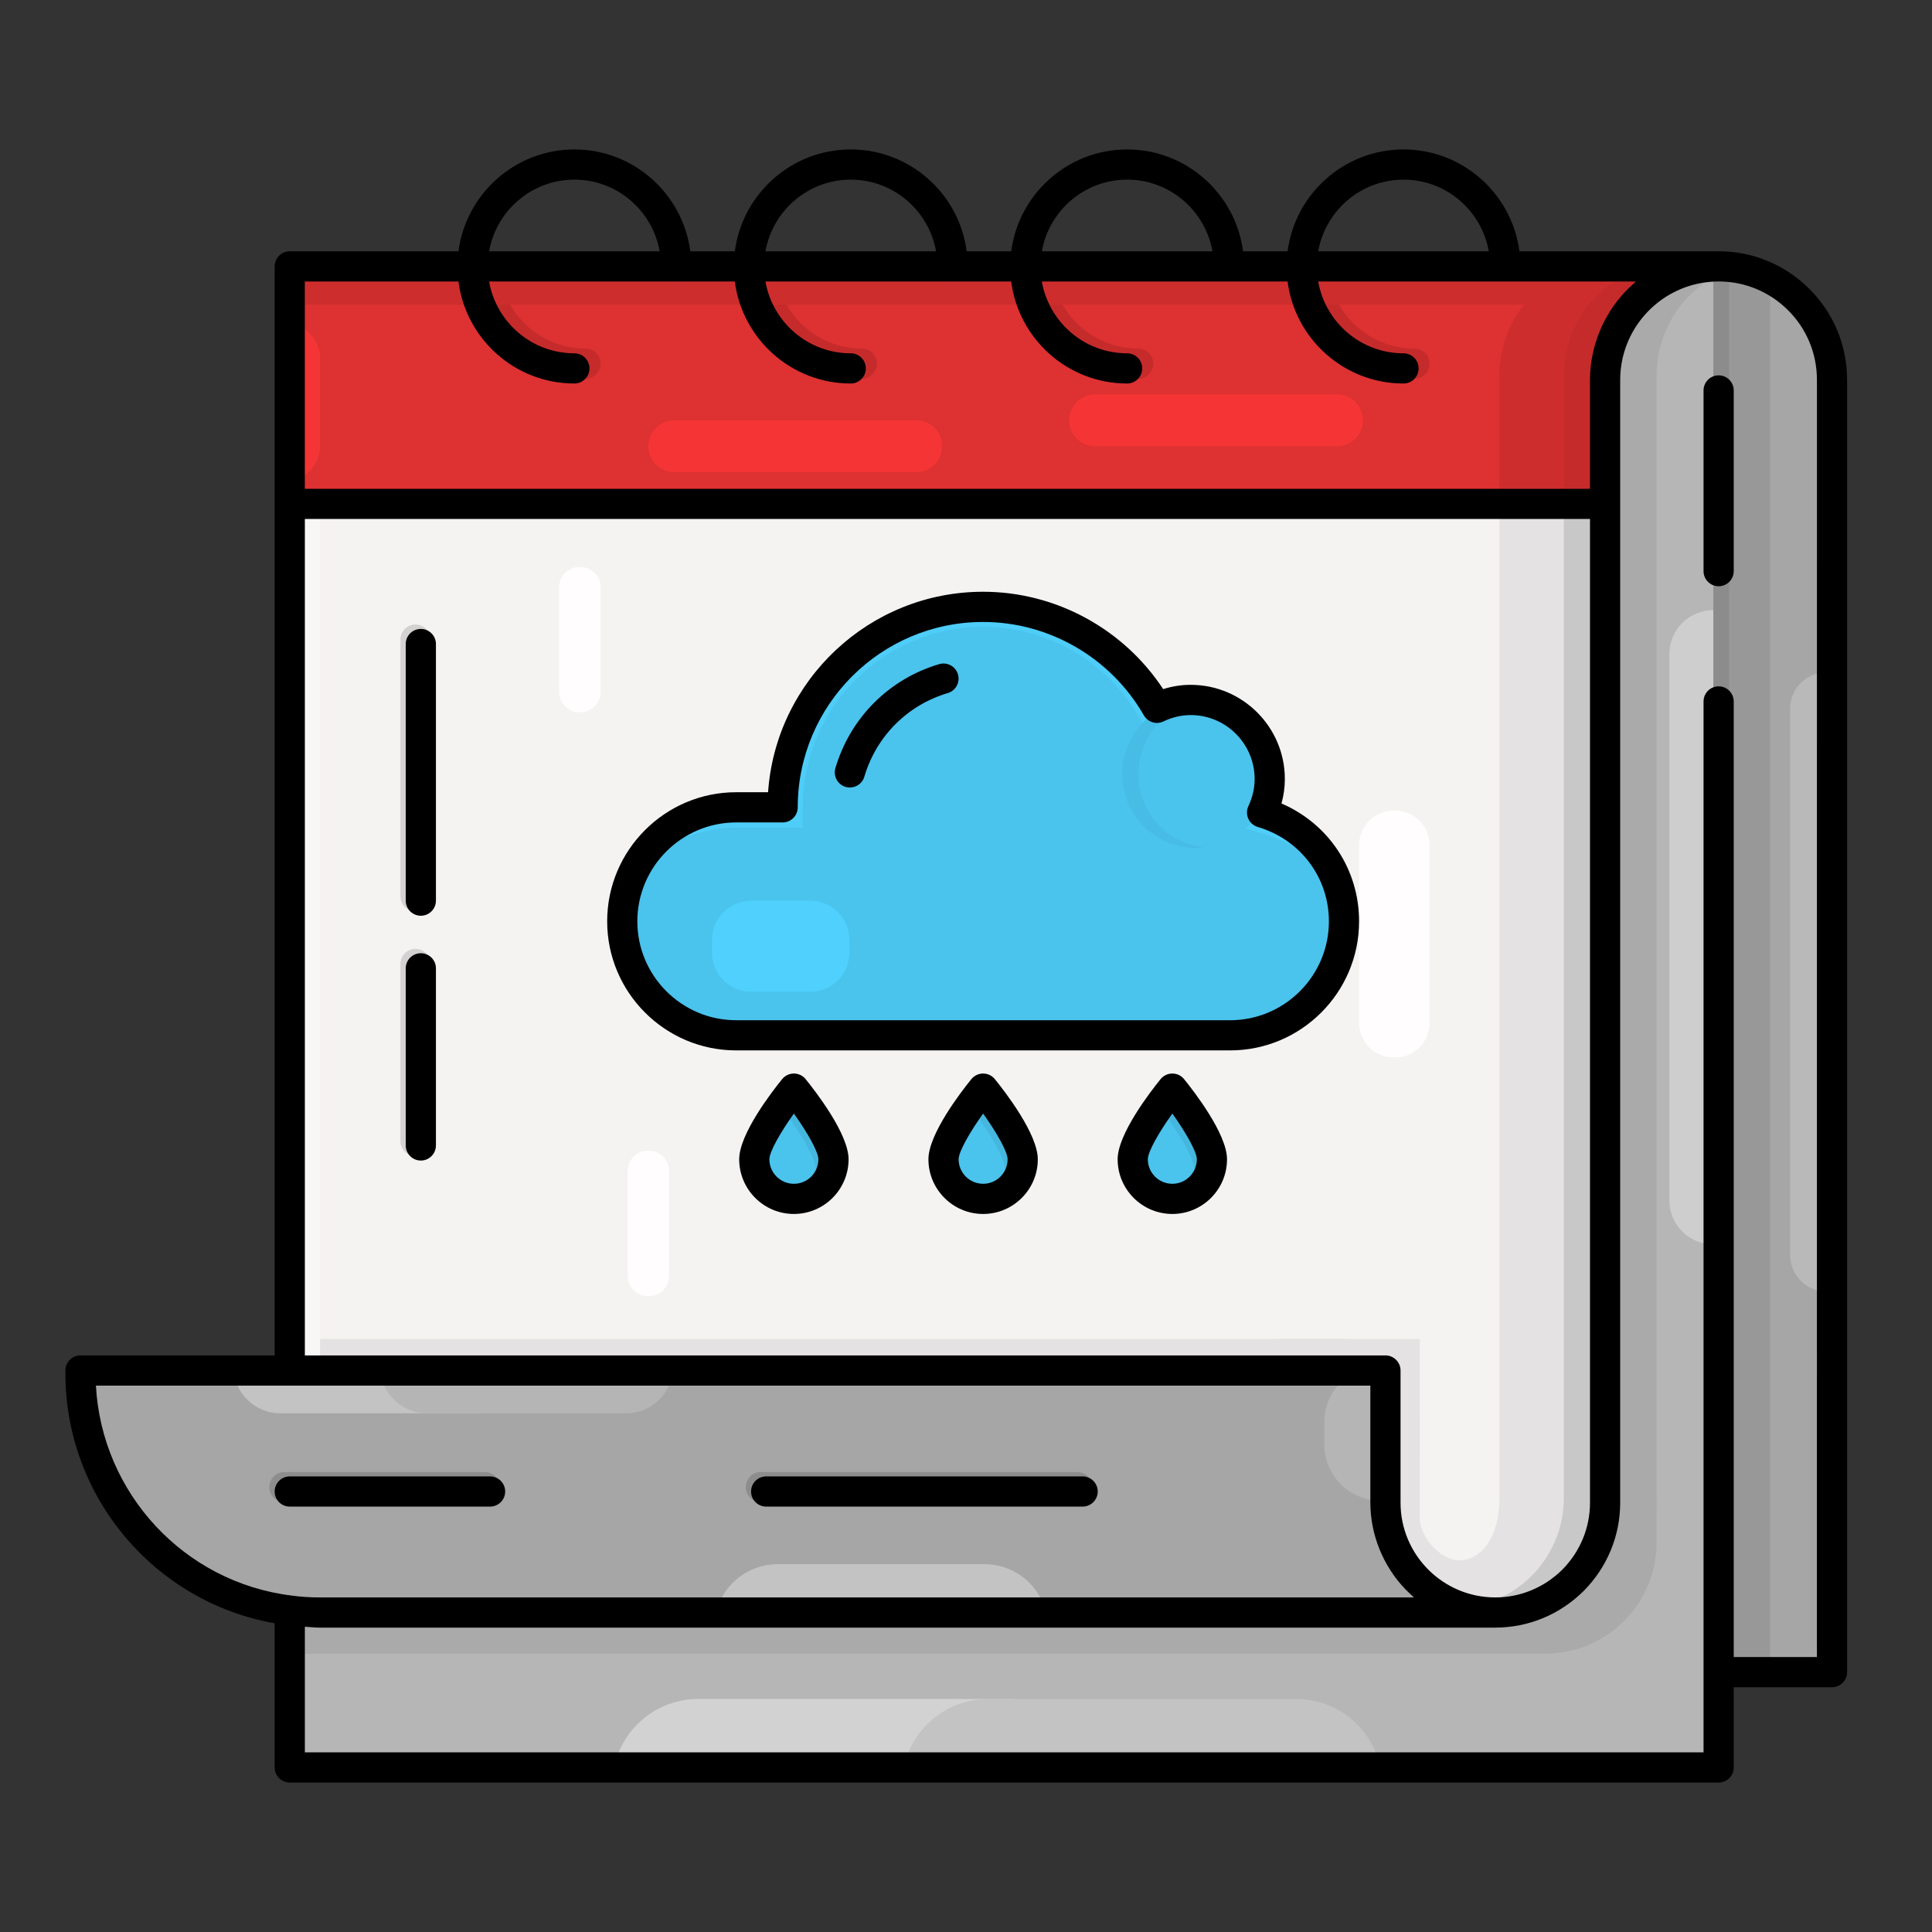 <svg id="Layer_1" enable-background="new 0 0 96 96" viewBox="0 0 96 96" xmlns="http://www.w3.org/2000/svg"><rect x="0" y="0" width="96" height="96" fill="#333333" stroke="none"/><g><g><path d="m85.135 13.021v74.58h-71v-9.84c.48.07.98.1 1.48.1l30.52.35 27.9.32c.42 0 .82-.12 1.21-.32 1.02-.49 1.93-1.49 2.65-2.2.98-1 1.6-.06 1.6-1.56v-55.79c0-.92.22-1.79.61-2.55.93-1.84 2.83-3.09 5.03-3.09z" fill="#b7b6b6"/><path d="m82.315 74.451v2.2c0 1.7-.77 3.22-1.98 4.23-.96.8-2.2 1.29-3.54 1.29h-62.66v-3.96l66.2-3.65z" fill="#abaaaa"/><path d="m85.135 13.021v.76c-.95.54-1.72 1.35-2.21 2.33-.39.76-.61 1.63-.61 2.55v55.79c0 1.5-.62 2.86-1.6 3.86-1 .98-2.36 1.6-3.86 1.6h-2.82c1.5 0 2.86-.62 3.86-1.6.98-1 1.6-2.36 1.6-3.86v-55.79c0-.92.22-1.79.61-2.55.93-1.84 2.83-3.09 5.03-3.09z" fill="#abaaaa"/><path d="m85.135 13.021v.07c-1.84.26-3.38 1.42-4.19 3.02-.39.76-.61 1.63-.61 2.55v55.79c0 1.5-.62 2.86-1.6 3.86-1 .98-2.36 1.6-3.86 1.6h-.84c1.5 0 2.86-.62 3.86-1.6.98-1 1.6-2.36 1.6-3.86v-55.79c0-.92.22-1.79.61-2.55.93-1.84 2.83-3.09 5.03-3.09z" fill="#9a9999"/><path d="m90.765 18.661v64.21h-5.63v-69.85c.29 0 .58.02.86.07.3.04.58.11.86.2.86.28 1.63.75 2.26 1.38.71.71 1.23 1.6 1.48 2.6.11.44.17.91.17 1.39z" fill="#a6a6a6"/><path d="m87.955 13.791v69.08h-2.82v-69.85c.29 0 .58.02.86.07.3.04.58.11.86.2.39.13.75.29 1.1.5z" fill="#989898"/><path d="m85.915 13.081v69.79h-.78v-69.85c.26 0 .53.02.78.06z" fill="#8c8c8c"/><path d="m80.335 74.561c0 3.49-2.829 6.32-6.32 6.32h-59.88v-2.67z" fill="#9a9999"/><path d="m79.495 24.821v49.63c0 1.5-.62 2.86-1.6 3.86-1 .98-2.36 1.6-3.86 1.6-3.01 0-5.46-2.45-5.46-5.46v-6.57h-54.44v-43.06z" fill="#f5f2f2"/><path d="m14.135 24.821h65.36v.889h-65.36z" fill="#e4e2e2"/><path d="m85.135 12.941c-1.79 0-3.38.83-4.4 2.12-.78.96-1.24 2.19-1.24 3.52v6.24h-65.36v-11.88z" fill="#de3131"/><g><g><path d="m71.034 18.071c0 .41-.33.75-.75.75-3.2 0-5.81-2.61-5.81-5.82h1.5c0 2.38 1.93 4.32 4.31 4.32.42 0 .75.33.75.75z" fill="#c62b2b"/></g><g><path d="m57.304 18.071c0 .41-.33.75-.75.75-3.21 0-5.82-2.61-5.82-5.82h1.5c0 2.38 1.94 4.32 4.32 4.32.42 0 .75.33.75.75z" fill="#c62b2b"/></g><g><path d="m43.574 18.071c0 .41-.34.75-.75.75-3.21 0-5.81-2.61-5.81-5.82h1.5c0 2.38 1.94 4.32 4.31 4.32.41 0 .75.33.75.75z" fill="#c62b2b"/></g><g><path d="m29.844 18.071c0 .41-.33.75-.75.75-3.21 0-5.81-2.61-5.81-5.82h1.5c0 2.38 1.93 4.32 4.31 4.32.42 0 .75.33.75.75z" fill="#c62b2b"/></g></g><path d="m85.135 13.021c-1.79 0-3.38.83-4.4 2.12h-66.6v-2.12z" fill="#ce2d2d"/><path d="m85.135 13.021c-1.16 0-2.24.35-3.13.95h-67.87v-.95z" fill="#c62b2b"/><path d="m74.505 24.821v49.63c0 1.978-.939 3.084-2 3.084-.88 0-1.946-1.121-1.958-2.084v-8.92h-7.152l.944 13.38h9.696c1.5 0 2.86-.62 3.86-1.6.98-1 1.6-2.36 1.6-3.86v-49.63z" fill="#e4e2e2"/><path d="m70.545 70.561v1.76h-1.97v-4.44h-54.44v-1.35h52.38c2.226 0 4.03 1.804 4.03 4.03z" fill="#e4e2e2"/><path d="m85.135 13.021c-3.12 0-5.64 2.52-5.64 5.64v6.16h-4.99v-6.16c0-3.12 2.52-5.64 5.64-5.64z" fill="#ce2d2d"/><path d="m85.135 13.021c-3.12 0-5.64 2.52-5.64 5.64v6.16h-1.79v-6.16c0-3.12 2.52-5.64 5.64-5.64z" fill="#c62b2b"/><path d="m79.495 24.821v49.63c0 1.5-.62 2.86-1.6 3.86-1 .98-2.36 1.6-3.86 1.6h-1.79c1.5 0 2.86-.62 3.86-1.6.98-1 1.6-2.36 1.6-3.86v-49.63z" fill="#c9c8c8"/><path d="m74.035 79.911h-58.42c-.5 0-1-.03-1.48-.1-5.86-.72-10.4-5.72-10.4-11.78v-.15h64.84v6.57c0 2.38 1.53 4.41 3.66 5.15.56.2 1.17.31 1.8.31z" fill="#a6a6a6"/><g><path d="m20.646 45.284c-.414 0-.75-.336-.75-.75v-12.753c0-.414.336-.75.75-.75s.75.336.75.75v12.753c0 .414-.336.75-.75.75z" fill="#d3d1d1"/></g><g><path d="m20.646 57.449c-.414 0-.75-.336-.75-.75v-8.802c0-.414.336-.75.75-.75s.75.336.75.75v8.802c0 .414-.336.75-.75.75z" fill="#d3d1d1"/></g><g><path d="m24.087 74.644h-9.955c-.414 0-.75-.336-.75-.75s.336-.75.75-.75h9.955c.414 0 .75.336.75.75s-.336.75-.75.75z" fill="#8e8d8d"/></g><g><path d="m53.531 74.644h-15.726c-.414 0-.75-.336-.75-.75s.336-.75.75-.75h15.726c.414 0 .75.336.75.75s-.336.75-.75.75z" fill="#8e8d8d"/></g><path d="m85.135 61.833v-31.516c-1.207 0-2.186.979-2.186 2.186v27.145c-0 1.207.979 2.186 2.186 2.186z" fill="#cfcece"/><path d="m90.765 64.174v-30.77c-1.003 0-1.816.813-1.816 1.816v27.139c-0 1.003.813 1.816 1.816 1.816z" fill="#b9b9b9"/><path d="m54.135 87.601h-23.57c.48-1.83 2.15-3.18 4.13-3.18h15.3c1.18 0 2.26.48 3.03 1.26.53.52.92 1.18 1.11 1.92z" fill="#d3d2d2"/><path d="m68.535 87.601h-23.57c.48-1.83 2.15-3.18 4.14-3.18h15.3c1.18 0 2.25.48 3.03 1.26.52.52.91 1.18 1.1 1.92z" fill="#c4c3c3"/><path d="m23.817 70.227h-9.879c-1.296 0-2.346-1.05-2.346-2.346h14.571c-0 1.296-1.051 2.346-2.346 2.346z" fill="#c3c3c3"/><path d="m31.103 70.227h-9.879c-1.296 0-2.346-1.05-2.346-2.346h14.571c0 1.296-1.05 2.346-2.346 2.346z" fill="#b5b5b5"/><g fill="#f53535"><path d="m14.135 23.916v-7.87c.977 0 1.77.792 1.77 1.77v4.331c0 .977-.792 1.77-1.77 1.77z"/><path d="m45.528 23.46h-12.024c-.711 0-1.287-.576-1.287-1.287 0-.711.576-1.287 1.287-1.287h12.024c.711 0 1.287.576 1.287 1.287 0 .711-.576 1.287-1.287 1.287z"/><path d="m66.437 22.173h-12.024c-.711 0-1.287-.576-1.287-1.287 0-.711.576-1.287 1.287-1.287h12.024c.711 0 1.287.576 1.287 1.287 0 .711-.576 1.287-1.287 1.287z"/></g><path d="m51.915 79.911h-16.28c.41-1.27 1.61-2.19 3.01-2.19h10.26c.87 0 1.67.35 2.24.92.35.36.62.78.77 1.27z" fill="#c3c3c3"/><path d="m69.326 52.545h-.084c-.943 0-1.708-.764-1.708-1.708v-8.849c0-.943.764-1.708 1.708-1.708h.084c.943 0 1.708.764 1.708 1.708v8.849c0.0.943-.764 1.708-1.708 1.708z" fill="#fffdfd"/><path d="m28.839 35.392h-.049c-.555 0-1.005-.45-1.005-1.005v-5.21c0-.555.45-1.005 1.005-1.005h.049c.555 0 1.005.45 1.005 1.005v5.21c0 .555-.45 1.005-1.005 1.005z" fill="#fffdfd"/><path d="m32.242 64.401h-.049c-.555 0-1.005-.45-1.005-1.005v-5.21c0-.555.45-1.005 1.005-1.005h.049c.555 0 1.005.45 1.005 1.005v5.21c0 .555-.45 1.005-1.005 1.005z" fill="#fffdfd"/><path d="m68.575 74.561v-6.68c-1.529 0-2.769 1.24-2.769 2.769v1.143c0 1.529 1.24 2.768 2.769 2.768z" fill="#b5b5b5"/></g><path d="m14.135 24.821h1.77v43.06h-1.77z" fill="#f9f6f6"/></g><path d="m62.712 40.371c.238-.507.382-1.067.382-1.664 0-2.169-1.759-3.928-3.928-3.928-.603 0-1.167.147-1.677.389-1.718-2.993-4.939-5.014-8.638-5.014-5.501 0-9.961 4.46-9.961 9.961h-2.306c-3.128 0-5.664 2.536-5.664 5.664s2.536 5.664 5.664 5.664h24.534c3.128 0 5.664-2.536 5.664-5.664 0-2.57-1.723-4.716-4.07-5.408z" fill="#4ac3ed"/><path d="m66.01 42.94c-1.19-.75-2.6-1.33-3.58-1.61l-1.12-.33.5-1.05c.19-.41.28-.83.28-1.24 0-1.62-1.31-2.93-2.92-2.93-.42 0-.84.1-1.25.29l-.84.4-.46-.8c-1.6-2.79-4.57-4.52-7.77-4.52-4.94 0-8.96 4.02-8.96 8.97v1h-3.31c-1.3 0-3.14.54-4.62 1.4 1.02-1.45 2.71-2.4 4.62-2.4h2.31c0-5.51 4.46-9.97 9.96-9.97 3.7 0 6.92 2.03 8.64 5.02.51-.24 1.07-.39 1.68-.39 2.16 0 3.92 1.76 3.92 3.93 0 .59-.14 1.15-.38 1.66 1.4.41 2.58 1.34 3.3 2.57z" fill="#4ecdf9"/><g><g><path d="m42.23 39.13c-.07 0-.142-.01-.212-.03-.398-.117-.625-.534-.507-.932.736-2.498 2.664-4.43 5.156-5.167.395-.117.815.108.932.506.118.398-.109.815-.506.932-2.003.594-3.552 2.146-4.144 4.153-.096.326-.395.538-.719.538z" fill="#45b7de"/></g></g><g><g fill="#4ac3ed"><path d="m60.221 57.604c0 1.087-.881 1.968-1.968 1.968s-1.968-.881-1.968-1.968 1.968-3.511 1.968-3.511 1.968 2.424 1.968 3.511z"/><path d="m50.818 57.604c0 1.087-.881 1.968-1.968 1.968s-1.968-.881-1.968-1.968 1.968-3.511 1.968-3.511 1.968 2.424 1.968 3.511z"/><path d="m41.415 57.604c0 1.087-.881 1.968-1.968 1.968s-1.968-.881-1.968-1.968 1.968-3.511 1.968-3.511 1.968 2.424 1.968 3.511z"/></g></g><g fill="#45b7de"><path d="m60.22 57.6c0 .84-.52 1.55-1.25 1.84.25-.33.4-.74.4-1.19 0-.88-1.29-2.63-1.78-3.27.36-.52.66-.89.66-.89s1.97 2.43 1.97 3.51z"/><path d="m50.82 57.6c0 .84-.52 1.55-1.25 1.84.25-.33.4-.74.4-1.19 0-.88-1.29-2.63-1.78-3.27.36-.52.66-.89.66-.89s1.97 2.43 1.97 3.51z"/><path d="m41.42 57.6c0 .84-.52 1.55-1.26 1.84.25-.33.4-.74.4-1.19 0-.88-1.28-2.63-1.77-3.27.36-.52.66-.89.66-.89s1.97 2.43 1.97 3.51z"/></g><path d="m40.263 49.282h-2.945c-1.073 0-1.943-.87-1.943-1.943v-.643c0-1.073.87-1.943 1.943-1.943h2.945c1.073 0 1.943.87 1.943 1.943v.643c0 1.073-.87 1.943-1.943 1.943z" fill="#4fd0fd"/><circle cx="59.42" cy="38.464" fill="#4ac3ed" r="3.664"/><path d="m59.83 42.11c-.13.01-.27.02-.41.02-2.02 0-3.66-1.64-3.66-3.67 0-2.02 1.64-3.66 3.66-3.66.14 0 .28.01.42.03-1.94.19-3.4 1.89-3.27 3.86.11 1.81 1.52 3.23 3.26 3.42z" fill="#47bce4"/><path d="m85.398 12.487h-9.898c-.372-2.85-2.81-5.061-5.76-5.061-2.95 0-5.389 2.21-5.76 5.061h-2.213c-.372-2.85-2.81-5.061-5.76-5.061-2.95 0-5.388 2.21-5.76 5.061h-2.213c-.372-2.85-2.81-5.061-5.76-5.061-2.95 0-5.389 2.21-5.76 5.061h-2.213c-.372-2.85-2.81-5.061-5.76-5.061s-5.388 2.21-5.76 5.061h-8.383c-.414 0-.75.336-.75.75l0 54.113h-9.648c-.414 0-.75.336-.75.75v.146c0 6.144 4.433 11.361 10.398 12.414v7.164c0 .414.336.75.75.75l71-0c.414 0 .75-.336.75-.75v-3.986h4.883c.414 0 .75-.336.75-.75l-0-64.209c0-1.708-.663-3.312-1.867-4.516-1.21-1.21-2.814-1.877-4.516-1.877zm-15.658-3.561c2.121 0 3.879 1.541 4.238 3.561h-8.477c.359-2.019 2.118-3.561 4.239-3.561zm-13.733 0c2.121 0 3.88 1.541 4.239 3.561h-8.477c.359-2.019 2.117-3.561 4.238-3.561zm-13.733 0c2.121 0 3.879 1.541 4.238 3.561h-8.477c.359-2.019 2.118-3.561 4.239-3.561zm-13.733 0c2.121 0 3.879 1.541 4.238 3.561h-8.476c.359-2.019 2.118-3.561 4.238-3.561zm-5.761 5.061c.368 2.855 2.808 5.069 5.761 5.069.414 0 .75-.336.75-.75s-.336-.75-.75-.75c-2.123 0-3.883-1.545-4.239-3.569h9.284c.007 0.0.013.004.019.004s.013-.004.019-.004h2.888c.368 2.855 2.808 5.069 5.761 5.069.414 0 .75-.336.75-.75s-.336-.75-.75-.75c-2.124 0-3.884-1.545-4.239-3.569h9.285c.007 0.0.013.004.019.004s.013-.004.019-.004h2.888c.368 2.855 2.808 5.069 5.761 5.069.414 0 .75-.336.75-.75s-.336-.75-.75-.75c-2.123 0-3.883-1.545-4.239-3.569h9.285c.007 0.0.013.004.019.004s.013-.004.019-.004h2.888c.368 2.855 2.808 5.069 5.761 5.069.414 0 .75-.336.75-.75s-.336-.75-.75-.75c-2.124 0-3.884-1.545-4.239-3.569h9.285c.007 0.0.013.004.019.004s.013-.004.019-.004h6.464c-.047.04-.089.085-.135.126-1.179 1.035-1.933 2.519-2.109 4.075-.025.227-.039.458-.039.691v5.409h-63.858v-10.301zm-7.632 11.801 63.858-0.0 0 48.88c0 1.249-.491 2.432-1.375 3.326-.9.891-2.083 1.381-3.332 1.381-2.596 0-4.707-2.112-4.707-4.707v-6.568c0-.414-.336-.75-.75-.75h-53.694zm-10.382 43.062 63.326-0v5.818c0 1.598.644 3.171 1.756 4.317.085.088.175.171.265.253.049.045.093.094.144.137l-54.378 0c-.486 0-.95-.03-1.389-.092-5.352-.659-9.435-5.092-9.724-10.434zm85.515 13.488h-4.133l-0-47.484c0-.414-.336-.75-.75-.75s-.75.336-.75.75l0 52.22-69.5 0v-6.247c.245.015.474.048.731.048l58.42-0c1.646 0 3.204-.644 4.392-1.82 1.171-1.182 1.815-2.74 1.815-4.387l-0-55.789c0-.337.034-.666.1-.985.457-2.227 2.432-3.908 4.793-3.908 1.302 0 2.529.51 3.456 1.437.92.92 1.427 2.147 1.427 3.455z"/><path d="m25.102 74.112c0-.414-.336-.75-.75-.75h-9.955c-.414 0-.75.336-.75.75s.336.75.75.75h9.955c.414 0 .75-.336.75-.75z"/><path d="m38.07 74.862h15.726c.414 0 .75-.336.75-.75s-.336-.75-.75-.75h-15.726c-.414 0-.75.336-.75.75s.336.75.75.75z"/><path d="m85.398 18.651c-.414 0-.75.336-.75.75v8.979c0 .414.336.75.75.75s.75-.336.75-.75v-8.979c0-.414-.336-.75-.75-.75z"/><path d="m20.911 31.251c-.414 0-.75.336-.75.75v12.752c0 .414.336.75.75.75s.75-.336.75-.75v-12.752c0-.414-.336-.75-.75-.75z"/><path d="m20.911 47.365c-.414 0-.75.336-.75.75v8.802c0 .414.336.75.75.75s.75-.336.75-.75v-8.802c0-.414-.336-.75-.75-.75z"/><path d="m63.676 39.924c.111-.398.167-.806.167-1.216 0-2.58-2.099-4.679-4.678-4.679-.462 0-.92.071-1.367.213-1.973-3-5.344-4.838-8.948-4.838-5.654 0-10.299 4.403-10.685 9.961h-1.581c-3.537 0-6.414 2.878-6.414 6.415s2.877 6.414 6.414 6.414h24.534c3.537 0 6.414-2.877 6.414-6.414-0-2.584-1.52-4.849-3.855-5.856zm-2.559 10.771h-24.534c-2.709 0-4.914-2.204-4.914-4.914s2.205-4.915 4.914-4.915h2.306c.414 0 .75-.336.75-.75 0-5.079 4.132-9.211 9.211-9.211 3.284 0 6.345 1.777 7.987 4.638.195.341.619.473.973.304.441-.21.896-.316 1.355-.316 1.752 0 3.178 1.426 3.178 3.179 0 .454-.104.906-.31 1.344-.093.197-.095.427-.005.626.089.2.262.351.472.413 2.113.623 3.532 2.508 3.532 4.689 0 2.71-2.204 4.914-4.914 4.914z"/><path d="m46.667 33.001c-2.493.737-4.42 2.669-5.156 5.167-.117.398.11.815.507.932.071.021.142.03.212.03.324 0 .623-.212.719-.538.592-2.008 2.141-3.56 4.144-4.153.397-.117.624-.534.506-.932-.117-.398-.537-.623-.932-.506z"/><path d="m58.253 53.343c-.226 0-.44.102-.583.277-.501.617-2.135 2.728-2.135 3.983 0 1.499 1.219 2.718 2.718 2.718s2.717-1.219 2.717-2.718c0-1.255-1.634-3.366-2.135-3.983-.142-.176-.356-.277-.583-.277zm0 5.479c-.671 0-1.218-.546-1.218-1.218 0-.38.56-1.353 1.218-2.272.657.919 1.217 1.893 1.217 2.272 0 .672-.546 1.218-1.217 1.218z"/><path d="m48.851 53.343c-.226 0-.44.102-.583.277-.501.617-2.135 2.728-2.135 3.983 0 1.499 1.219 2.718 2.718 2.718s2.717-1.219 2.717-2.718c0-1.255-1.634-3.366-2.135-3.983-.143-.176-.356-.277-.583-.277zm0 5.479c-.671 0-1.218-.546-1.218-1.218 0-.38.56-1.353 1.218-2.272.657.919 1.217 1.893 1.217 2.272 0 .672-.546 1.218-1.217 1.218z"/><path d="m39.448 53.343c-.226 0-.44.102-.583.277-.501.617-2.135 2.728-2.135 3.983 0 1.499 1.219 2.718 2.718 2.718s2.717-1.219 2.717-2.718c0-1.255-1.634-3.366-2.135-3.983-.143-.176-.356-.277-.583-.277zm0 5.479c-.671 0-1.218-.546-1.218-1.218 0-.38.56-1.353 1.218-2.272.657.919 1.217 1.893 1.217 2.272-0.0.672-.546 1.218-1.217 1.218z"/></svg>